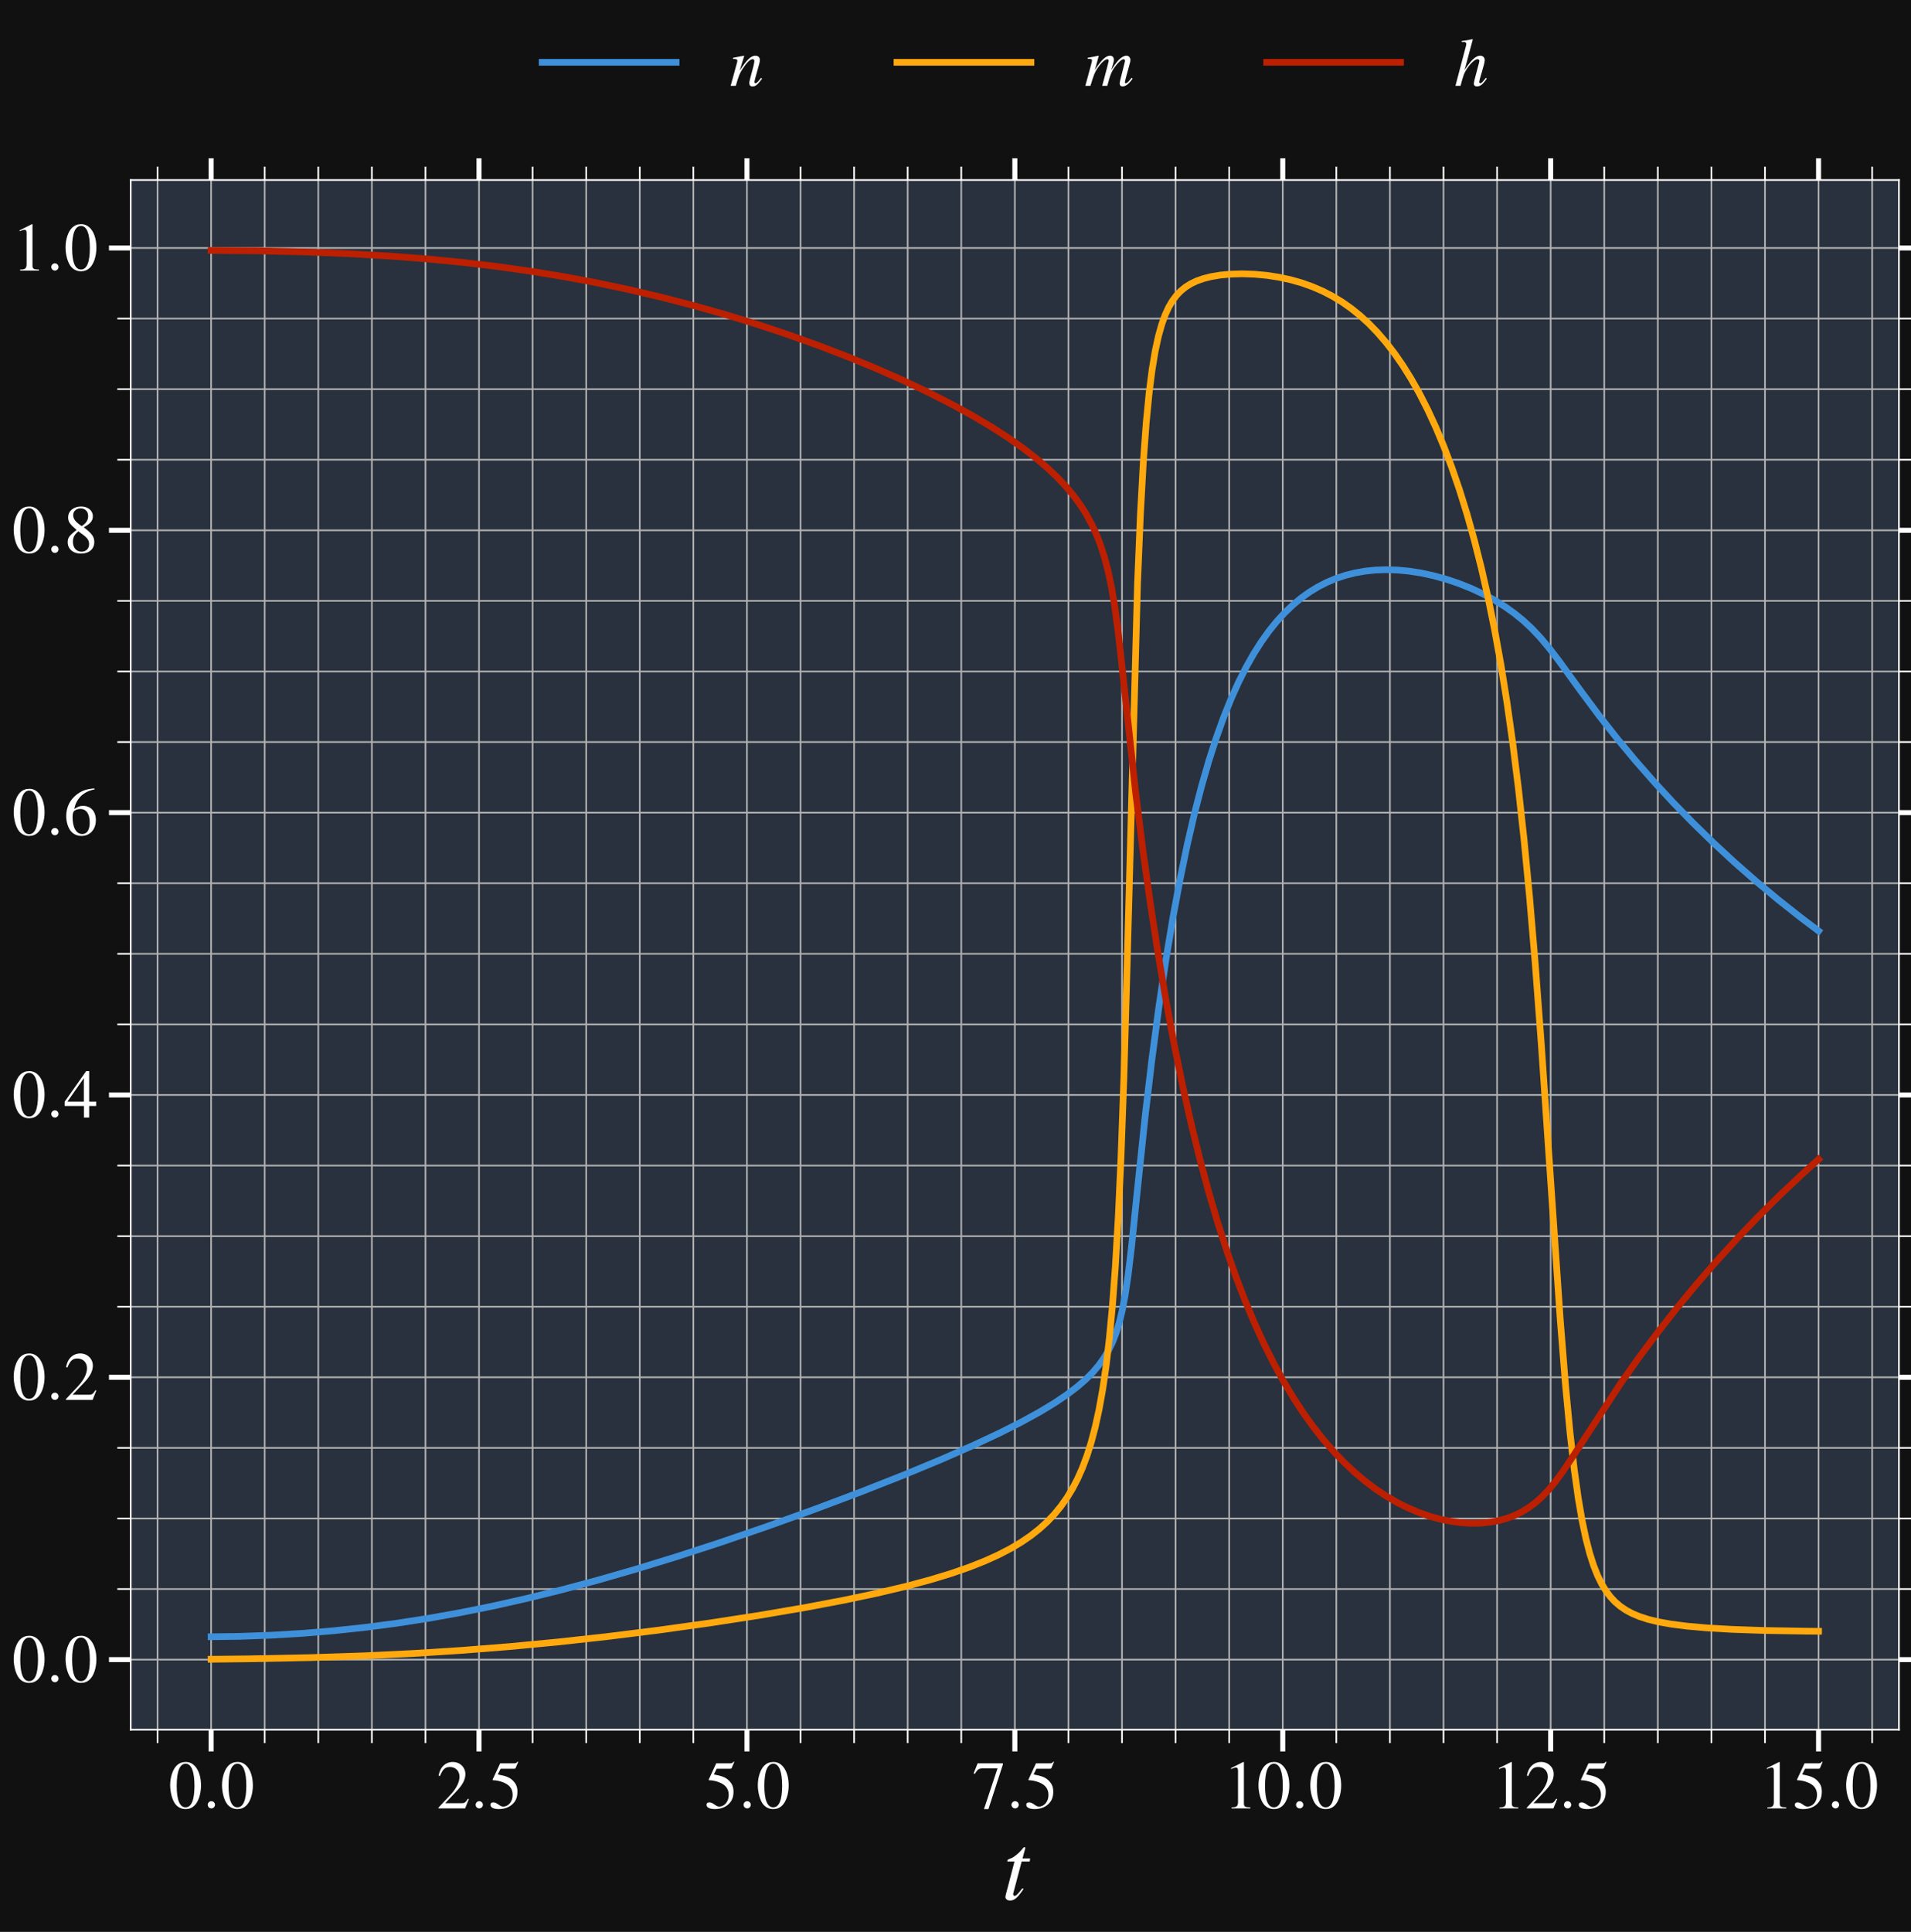 <?xml version="1.0" encoding="utf-8" standalone="no"?>
<!DOCTYPE svg PUBLIC "-//W3C//DTD SVG 1.1//EN"
  "http://www.w3.org/Graphics/SVG/1.1/DTD/svg11.dtd">
<svg xmlns:xlink="http://www.w3.org/1999/xlink" width="570.7pt" height="576.827pt" viewBox="0 0 570.7 576.827" xmlns="http://www.w3.org/2000/svg" version="1.1">
 <defs>
  <style type="text/css">*{stroke-linejoin: round; stroke-linecap: butt}</style>
 </defs>
 <g id="figure_1">
  <g id="patch_1">
   <path d="M 0 576.827 
L 570.7 576.827 
L 570.7 0 
L 0 0 
z
" style="fill: #111111"/>
  </g>
  <g id="axes_1">
   <g id="patch_2">
    <path d="M 39.044 516.452 
L 567.1 516.452 
L 567.1 53.751 
L 39.044 53.751 
z
" style="fill: #28313d"/>
   </g>
   <g id="matplotlib.axis_1">
    <g id="xtick_1">
     <g id="line2d_1">
      <path d="M 63.047 516.452 
L 63.047 53.751 
" clip-path="url(#p6eaced0a65)" style="fill: none; stroke: #b0b0b0; stroke-width: 0.5; stroke-linecap: square"/>
     </g>
     <g id="line2d_2">
      <defs>
       <path id="m87aa43290e" d="M 0 0 
L 0 6.5 
" style="stroke: #ffffff; stroke-width: 1.5"/>
      </defs>
      <g>
       <use xlink:href="#m87aa43290e" x="63.047" y="516.452" style="fill: #ffffff; stroke: #ffffff; stroke-width: 1.5"/>
      </g>
     </g>
     <g id="line2d_3">
      <defs>
       <path id="ma605fbda2a" d="M 0 0 
L 0 -6.5 
" style="stroke: #ffffff; stroke-width: 1.5"/>
      </defs>
      <g>
       <use xlink:href="#ma605fbda2a" x="63.047" y="53.751" style="fill: #ffffff; stroke: #ffffff; stroke-width: 1.5"/>
      </g>
     </g>
     <g id="text_1">
      <!-- $\mathdefault{0.0}$ -->
      <g style="fill: #ffffff" transform="translate(50.325 539.961) scale(0.2 -0.2)">
       <defs>
        <path id="NimbusRomNo9L-Regu-30" d="M 1626 4352 
C 1274 4352 1005 4243 768 4019 
C 397 3661 154 2924 154 2176 
C 154 1478 365 729 666 371 
C 902 89 1229 -64 1600 -64 
C 1926 -64 2202 44 2432 268 
C 2803 620 3046 1363 3046 2137 
C 3046 3449 2464 4352 1626 4352 
z
M 1606 4185 
C 2144 4185 2432 3462 2432 2124 
C 2432 787 2150 102 1600 102 
C 1050 102 768 787 768 2118 
C 768 3475 1056 4185 1606 4185 
z
" transform="scale(0.016)"/>
        <path id="CMMI10-3a" d="M 1229 339 
C 1229 524 1075 678 890 678 
C 704 678 550 524 550 339 
C 550 153 704 0 890 0 
C 1075 0 1229 153 1229 339 
z
" transform="scale(0.016)"/>
       </defs>
       <use xlink:href="#NimbusRomNo9L-Regu-30" transform="scale(0.996)"/>
       <use xlink:href="#CMMI10-3a" transform="translate(49.813 0) scale(0.996)"/>
       <use xlink:href="#NimbusRomNo9L-Regu-30" transform="translate(77.409 0) scale(0.996)"/>
      </g>
     </g>
    </g>
    <g id="xtick_2">
     <g id="line2d_4">
      <path d="M 143.055 516.452 
L 143.055 53.751 
" clip-path="url(#p6eaced0a65)" style="fill: none; stroke: #b0b0b0; stroke-width: 0.5; stroke-linecap: square"/>
     </g>
     <g id="line2d_5">
      <g>
       <use xlink:href="#m87aa43290e" x="143.055" y="516.452" style="fill: #ffffff; stroke: #ffffff; stroke-width: 1.5"/>
      </g>
     </g>
     <g id="line2d_6">
      <g>
       <use xlink:href="#ma605fbda2a" x="143.055" y="53.751" style="fill: #ffffff; stroke: #ffffff; stroke-width: 1.5"/>
      </g>
     </g>
     <g id="text_2">
      <!-- $\mathdefault{2.5}$ -->
      <g style="fill: #ffffff" transform="translate(130.333 539.961) scale(0.2 -0.2)">
       <defs>
        <path id="NimbusRomNo9L-Regu-32" d="M 3040 879 
L 2957 912 
C 2720 544 2637 486 2349 486 
L 819 486 
L 1894 1621 
C 2464 2221 2714 2711 2714 3214 
C 2714 3858 2195 4352 1530 4352 
C 1178 4352 845 4211 608 3955 
C 403 3736 307 3530 198 3072 
L 333 3039 
C 589 3671 819 3878 1261 3878 
C 1798 3878 2163 3510 2163 2969 
C 2163 2466 1869 1866 1331 1292 
L 192 76 
L 192 0 
L 2688 0 
L 3040 879 
z
" transform="scale(0.016)"/>
        <path id="NimbusRomNo9L-Regu-35" d="M 1158 3718 
L 2413 3718 
C 2515 3718 2541 3731 2560 3775 
L 2803 4345 
L 2746 4390 
C 2650 4256 2586 4224 2451 4224 
L 1114 4224 
L 416 2717 
C 410 2705 410 2698 410 2686 
C 410 2654 435 2635 486 2635 
C 691 2635 947 2591 1210 2508 
C 1946 2274 2285 1882 2285 1255 
C 2285 647 1894 172 1395 172 
C 1267 172 1158 217 966 356 
C 762 502 614 565 480 565 
C 294 565 205 489 205 331 
C 205 89 506 -64 986 -64 
C 1523 -64 1984 108 2304 432 
C 2598 717 2733 1078 2733 1559 
C 2733 2015 2611 2306 2291 2622 
C 2010 2901 1645 3047 890 3180 
L 1158 3718 
z
" transform="scale(0.016)"/>
       </defs>
       <use xlink:href="#NimbusRomNo9L-Regu-32" transform="scale(0.996)"/>
       <use xlink:href="#CMMI10-3a" transform="translate(49.813 0) scale(0.996)"/>
       <use xlink:href="#NimbusRomNo9L-Regu-35" transform="translate(77.409 0) scale(0.996)"/>
      </g>
     </g>
    </g>
    <g id="xtick_3">
     <g id="line2d_7">
      <path d="M 223.064 516.452 
L 223.064 53.751 
" clip-path="url(#p6eaced0a65)" style="fill: none; stroke: #b0b0b0; stroke-width: 0.5; stroke-linecap: square"/>
     </g>
     <g id="line2d_8">
      <g>
       <use xlink:href="#m87aa43290e" x="223.064" y="516.452" style="fill: #ffffff; stroke: #ffffff; stroke-width: 1.5"/>
      </g>
     </g>
     <g id="line2d_9">
      <g>
       <use xlink:href="#ma605fbda2a" x="223.064" y="53.751" style="fill: #ffffff; stroke: #ffffff; stroke-width: 1.5"/>
      </g>
     </g>
     <g id="text_3">
      <!-- $\mathdefault{5.0}$ -->
      <g style="fill: #ffffff" transform="translate(210.341 539.961) scale(0.2 -0.2)">
       <use xlink:href="#NimbusRomNo9L-Regu-35" transform="scale(0.996)"/>
       <use xlink:href="#CMMI10-3a" transform="translate(49.813 0) scale(0.996)"/>
       <use xlink:href="#NimbusRomNo9L-Regu-30" transform="translate(77.409 0) scale(0.996)"/>
      </g>
     </g>
    </g>
    <g id="xtick_4">
     <g id="line2d_10">
      <path d="M 303.072 516.452 
L 303.072 53.751 
" clip-path="url(#p6eaced0a65)" style="fill: none; stroke: #b0b0b0; stroke-width: 0.5; stroke-linecap: square"/>
     </g>
     <g id="line2d_11">
      <g>
       <use xlink:href="#m87aa43290e" x="303.072" y="516.452" style="fill: #ffffff; stroke: #ffffff; stroke-width: 1.5"/>
      </g>
     </g>
     <g id="line2d_12">
      <g>
       <use xlink:href="#ma605fbda2a" x="303.072" y="53.751" style="fill: #ffffff; stroke: #ffffff; stroke-width: 1.5"/>
      </g>
     </g>
     <g id="text_4">
      <!-- $\mathdefault{7.5}$ -->
      <g style="fill: #ffffff" transform="translate(290.35 539.961) scale(0.2 -0.2)">
       <defs>
        <path id="NimbusRomNo9L-Regu-37" d="M 2874 4224 
L 506 4224 
L 128 3283 
L 237 3232 
C 512 3667 627 3750 979 3750 
L 2368 3750 
L 1101 -64 
L 1517 -64 
L 2874 4121 
L 2874 4224 
z
" transform="scale(0.016)"/>
       </defs>
       <use xlink:href="#NimbusRomNo9L-Regu-37" transform="scale(0.996)"/>
       <use xlink:href="#CMMI10-3a" transform="translate(49.813 0) scale(0.996)"/>
       <use xlink:href="#NimbusRomNo9L-Regu-35" transform="translate(77.409 0) scale(0.996)"/>
      </g>
     </g>
    </g>
    <g id="xtick_5">
     <g id="line2d_13">
      <path d="M 383.08 516.452 
L 383.08 53.751 
" clip-path="url(#p6eaced0a65)" style="fill: none; stroke: #b0b0b0; stroke-width: 0.5; stroke-linecap: square"/>
     </g>
     <g id="line2d_14">
      <g>
       <use xlink:href="#m87aa43290e" x="383.08" y="516.452" style="fill: #ffffff; stroke: #ffffff; stroke-width: 1.5"/>
      </g>
     </g>
     <g id="line2d_15">
      <g>
       <use xlink:href="#ma605fbda2a" x="383.08" y="53.751" style="fill: #ffffff; stroke: #ffffff; stroke-width: 1.5"/>
      </g>
     </g>
     <g id="text_5">
      <!-- $\mathdefault{10.0}$ -->
      <g style="fill: #ffffff" transform="translate(365.377 539.961) scale(0.2 -0.2)">
       <defs>
        <path id="NimbusRomNo9L-Regu-31" d="M 1862 4352 
L 710 3776 
L 710 3686 
C 787 3718 858 3743 883 3756 
C 998 3801 1107 3826 1171 3826 
C 1306 3826 1363 3731 1363 3525 
L 1363 599 
C 1363 386 1312 238 1210 179 
C 1114 121 1024 102 755 96 
L 755 0 
L 2522 0 
L 2522 96 
C 2016 102 1914 167 1914 477 
L 1914 4339 
L 1862 4352 
z
" transform="scale(0.016)"/>
       </defs>
       <use xlink:href="#NimbusRomNo9L-Regu-31" transform="scale(0.996)"/>
       <use xlink:href="#NimbusRomNo9L-Regu-30" transform="translate(49.813 0) scale(0.996)"/>
       <use xlink:href="#CMMI10-3a" transform="translate(99.626 0) scale(0.996)"/>
       <use xlink:href="#NimbusRomNo9L-Regu-30" transform="translate(127.222 0) scale(0.996)"/>
      </g>
     </g>
    </g>
    <g id="xtick_6">
     <g id="line2d_16">
      <path d="M 463.089 516.452 
L 463.089 53.751 
" clip-path="url(#p6eaced0a65)" style="fill: none; stroke: #b0b0b0; stroke-width: 0.5; stroke-linecap: square"/>
     </g>
     <g id="line2d_17">
      <g>
       <use xlink:href="#m87aa43290e" x="463.089" y="516.452" style="fill: #ffffff; stroke: #ffffff; stroke-width: 1.5"/>
      </g>
     </g>
     <g id="line2d_18">
      <g>
       <use xlink:href="#ma605fbda2a" x="463.089" y="53.751" style="fill: #ffffff; stroke: #ffffff; stroke-width: 1.5"/>
      </g>
     </g>
     <g id="text_6">
      <!-- $\mathdefault{12.5}$ -->
      <g style="fill: #ffffff" transform="translate(445.385 539.961) scale(0.2 -0.2)">
       <use xlink:href="#NimbusRomNo9L-Regu-31" transform="scale(0.996)"/>
       <use xlink:href="#NimbusRomNo9L-Regu-32" transform="translate(49.813 0) scale(0.996)"/>
       <use xlink:href="#CMMI10-3a" transform="translate(99.626 0) scale(0.996)"/>
       <use xlink:href="#NimbusRomNo9L-Regu-35" transform="translate(127.222 0) scale(0.996)"/>
      </g>
     </g>
    </g>
    <g id="xtick_7">
     <g id="line2d_19">
      <path d="M 543.097 516.452 
L 543.097 53.751 
" clip-path="url(#p6eaced0a65)" style="fill: none; stroke: #b0b0b0; stroke-width: 0.5; stroke-linecap: square"/>
     </g>
     <g id="line2d_20">
      <g>
       <use xlink:href="#m87aa43290e" x="543.097" y="516.452" style="fill: #ffffff; stroke: #ffffff; stroke-width: 1.5"/>
      </g>
     </g>
     <g id="line2d_21">
      <g>
       <use xlink:href="#ma605fbda2a" x="543.097" y="53.751" style="fill: #ffffff; stroke: #ffffff; stroke-width: 1.5"/>
      </g>
     </g>
     <g id="text_7">
      <!-- $\mathdefault{15.0}$ -->
      <g style="fill: #ffffff" transform="translate(525.394 539.961) scale(0.2 -0.2)">
       <use xlink:href="#NimbusRomNo9L-Regu-31" transform="scale(0.996)"/>
       <use xlink:href="#NimbusRomNo9L-Regu-35" transform="translate(49.813 0) scale(0.996)"/>
       <use xlink:href="#CMMI10-3a" transform="translate(99.626 0) scale(0.996)"/>
       <use xlink:href="#NimbusRomNo9L-Regu-30" transform="translate(127.222 0) scale(0.996)"/>
      </g>
     </g>
    </g>
    <g id="xtick_8">
     <g id="line2d_22">
      <path d="M 47.045 516.452 
L 47.045 53.751 
" clip-path="url(#p6eaced0a65)" style="fill: none; stroke: #b0b0b0; stroke-width: 0.5; stroke-linecap: square"/>
     </g>
     <g id="line2d_23">
      <defs>
       <path id="m4dabb6acfa" d="M 0 0 
L 0 4 
" style="stroke: #ffffff; stroke-width: 0.5"/>
      </defs>
      <g>
       <use xlink:href="#m4dabb6acfa" x="47.045" y="516.452" style="fill: #ffffff; stroke: #ffffff; stroke-width: 0.5"/>
      </g>
     </g>
     <g id="line2d_24">
      <defs>
       <path id="mcb578aeff7" d="M 0 0 
L 0 -4 
" style="stroke: #ffffff; stroke-width: 0.5"/>
      </defs>
      <g>
       <use xlink:href="#mcb578aeff7" x="47.045" y="53.751" style="fill: #ffffff; stroke: #ffffff; stroke-width: 0.5"/>
      </g>
     </g>
    </g>
    <g id="xtick_9">
     <g id="line2d_25">
      <path d="M 79.049 516.452 
L 79.049 53.751 
" clip-path="url(#p6eaced0a65)" style="fill: none; stroke: #b0b0b0; stroke-width: 0.5; stroke-linecap: square"/>
     </g>
     <g id="line2d_26">
      <g>
       <use xlink:href="#m4dabb6acfa" x="79.049" y="516.452" style="fill: #ffffff; stroke: #ffffff; stroke-width: 0.5"/>
      </g>
     </g>
     <g id="line2d_27">
      <g>
       <use xlink:href="#mcb578aeff7" x="79.049" y="53.751" style="fill: #ffffff; stroke: #ffffff; stroke-width: 0.5"/>
      </g>
     </g>
    </g>
    <g id="xtick_10">
     <g id="line2d_28">
      <path d="M 95.05 516.452 
L 95.05 53.751 
" clip-path="url(#p6eaced0a65)" style="fill: none; stroke: #b0b0b0; stroke-width: 0.5; stroke-linecap: square"/>
     </g>
     <g id="line2d_29">
      <g>
       <use xlink:href="#m4dabb6acfa" x="95.05" y="516.452" style="fill: #ffffff; stroke: #ffffff; stroke-width: 0.5"/>
      </g>
     </g>
     <g id="line2d_30">
      <g>
       <use xlink:href="#mcb578aeff7" x="95.05" y="53.751" style="fill: #ffffff; stroke: #ffffff; stroke-width: 0.5"/>
      </g>
     </g>
    </g>
    <g id="xtick_11">
     <g id="line2d_31">
      <path d="M 111.052 516.452 
L 111.052 53.751 
" clip-path="url(#p6eaced0a65)" style="fill: none; stroke: #b0b0b0; stroke-width: 0.5; stroke-linecap: square"/>
     </g>
     <g id="line2d_32">
      <g>
       <use xlink:href="#m4dabb6acfa" x="111.052" y="516.452" style="fill: #ffffff; stroke: #ffffff; stroke-width: 0.5"/>
      </g>
     </g>
     <g id="line2d_33">
      <g>
       <use xlink:href="#mcb578aeff7" x="111.052" y="53.751" style="fill: #ffffff; stroke: #ffffff; stroke-width: 0.5"/>
      </g>
     </g>
    </g>
    <g id="xtick_12">
     <g id="line2d_34">
      <path d="M 127.054 516.452 
L 127.054 53.751 
" clip-path="url(#p6eaced0a65)" style="fill: none; stroke: #b0b0b0; stroke-width: 0.5; stroke-linecap: square"/>
     </g>
     <g id="line2d_35">
      <g>
       <use xlink:href="#m4dabb6acfa" x="127.054" y="516.452" style="fill: #ffffff; stroke: #ffffff; stroke-width: 0.5"/>
      </g>
     </g>
     <g id="line2d_36">
      <g>
       <use xlink:href="#mcb578aeff7" x="127.054" y="53.751" style="fill: #ffffff; stroke: #ffffff; stroke-width: 0.5"/>
      </g>
     </g>
    </g>
    <g id="xtick_13">
     <g id="line2d_37">
      <path d="M 159.057 516.452 
L 159.057 53.751 
" clip-path="url(#p6eaced0a65)" style="fill: none; stroke: #b0b0b0; stroke-width: 0.5; stroke-linecap: square"/>
     </g>
     <g id="line2d_38">
      <g>
       <use xlink:href="#m4dabb6acfa" x="159.057" y="516.452" style="fill: #ffffff; stroke: #ffffff; stroke-width: 0.5"/>
      </g>
     </g>
     <g id="line2d_39">
      <g>
       <use xlink:href="#mcb578aeff7" x="159.057" y="53.751" style="fill: #ffffff; stroke: #ffffff; stroke-width: 0.5"/>
      </g>
     </g>
    </g>
    <g id="xtick_14">
     <g id="line2d_40">
      <path d="M 175.059 516.452 
L 175.059 53.751 
" clip-path="url(#p6eaced0a65)" style="fill: none; stroke: #b0b0b0; stroke-width: 0.5; stroke-linecap: square"/>
     </g>
     <g id="line2d_41">
      <g>
       <use xlink:href="#m4dabb6acfa" x="175.059" y="516.452" style="fill: #ffffff; stroke: #ffffff; stroke-width: 0.5"/>
      </g>
     </g>
     <g id="line2d_42">
      <g>
       <use xlink:href="#mcb578aeff7" x="175.059" y="53.751" style="fill: #ffffff; stroke: #ffffff; stroke-width: 0.5"/>
      </g>
     </g>
    </g>
    <g id="xtick_15">
     <g id="line2d_43">
      <path d="M 191.06 516.452 
L 191.06 53.751 
" clip-path="url(#p6eaced0a65)" style="fill: none; stroke: #b0b0b0; stroke-width: 0.5; stroke-linecap: square"/>
     </g>
     <g id="line2d_44">
      <g>
       <use xlink:href="#m4dabb6acfa" x="191.06" y="516.452" style="fill: #ffffff; stroke: #ffffff; stroke-width: 0.5"/>
      </g>
     </g>
     <g id="line2d_45">
      <g>
       <use xlink:href="#mcb578aeff7" x="191.06" y="53.751" style="fill: #ffffff; stroke: #ffffff; stroke-width: 0.5"/>
      </g>
     </g>
    </g>
    <g id="xtick_16">
     <g id="line2d_46">
      <path d="M 207.062 516.452 
L 207.062 53.751 
" clip-path="url(#p6eaced0a65)" style="fill: none; stroke: #b0b0b0; stroke-width: 0.5; stroke-linecap: square"/>
     </g>
     <g id="line2d_47">
      <g>
       <use xlink:href="#m4dabb6acfa" x="207.062" y="516.452" style="fill: #ffffff; stroke: #ffffff; stroke-width: 0.5"/>
      </g>
     </g>
     <g id="line2d_48">
      <g>
       <use xlink:href="#mcb578aeff7" x="207.062" y="53.751" style="fill: #ffffff; stroke: #ffffff; stroke-width: 0.5"/>
      </g>
     </g>
    </g>
    <g id="xtick_17">
     <g id="line2d_49">
      <path d="M 239.065 516.452 
L 239.065 53.751 
" clip-path="url(#p6eaced0a65)" style="fill: none; stroke: #b0b0b0; stroke-width: 0.5; stroke-linecap: square"/>
     </g>
     <g id="line2d_50">
      <g>
       <use xlink:href="#m4dabb6acfa" x="239.065" y="516.452" style="fill: #ffffff; stroke: #ffffff; stroke-width: 0.5"/>
      </g>
     </g>
     <g id="line2d_51">
      <g>
       <use xlink:href="#mcb578aeff7" x="239.065" y="53.751" style="fill: #ffffff; stroke: #ffffff; stroke-width: 0.5"/>
      </g>
     </g>
    </g>
    <g id="xtick_18">
     <g id="line2d_52">
      <path d="M 255.067 516.452 
L 255.067 53.751 
" clip-path="url(#p6eaced0a65)" style="fill: none; stroke: #b0b0b0; stroke-width: 0.5; stroke-linecap: square"/>
     </g>
     <g id="line2d_53">
      <g>
       <use xlink:href="#m4dabb6acfa" x="255.067" y="516.452" style="fill: #ffffff; stroke: #ffffff; stroke-width: 0.5"/>
      </g>
     </g>
     <g id="line2d_54">
      <g>
       <use xlink:href="#mcb578aeff7" x="255.067" y="53.751" style="fill: #ffffff; stroke: #ffffff; stroke-width: 0.5"/>
      </g>
     </g>
    </g>
    <g id="xtick_19">
     <g id="line2d_55">
      <path d="M 271.069 516.452 
L 271.069 53.751 
" clip-path="url(#p6eaced0a65)" style="fill: none; stroke: #b0b0b0; stroke-width: 0.5; stroke-linecap: square"/>
     </g>
     <g id="line2d_56">
      <g>
       <use xlink:href="#m4dabb6acfa" x="271.069" y="516.452" style="fill: #ffffff; stroke: #ffffff; stroke-width: 0.5"/>
      </g>
     </g>
     <g id="line2d_57">
      <g>
       <use xlink:href="#mcb578aeff7" x="271.069" y="53.751" style="fill: #ffffff; stroke: #ffffff; stroke-width: 0.5"/>
      </g>
     </g>
    </g>
    <g id="xtick_20">
     <g id="line2d_58">
      <path d="M 287.07 516.452 
L 287.07 53.751 
" clip-path="url(#p6eaced0a65)" style="fill: none; stroke: #b0b0b0; stroke-width: 0.5; stroke-linecap: square"/>
     </g>
     <g id="line2d_59">
      <g>
       <use xlink:href="#m4dabb6acfa" x="287.07" y="516.452" style="fill: #ffffff; stroke: #ffffff; stroke-width: 0.5"/>
      </g>
     </g>
     <g id="line2d_60">
      <g>
       <use xlink:href="#mcb578aeff7" x="287.07" y="53.751" style="fill: #ffffff; stroke: #ffffff; stroke-width: 0.5"/>
      </g>
     </g>
    </g>
    <g id="xtick_21">
     <g id="line2d_61">
      <path d="M 319.074 516.452 
L 319.074 53.751 
" clip-path="url(#p6eaced0a65)" style="fill: none; stroke: #b0b0b0; stroke-width: 0.5; stroke-linecap: square"/>
     </g>
     <g id="line2d_62">
      <g>
       <use xlink:href="#m4dabb6acfa" x="319.074" y="516.452" style="fill: #ffffff; stroke: #ffffff; stroke-width: 0.5"/>
      </g>
     </g>
     <g id="line2d_63">
      <g>
       <use xlink:href="#mcb578aeff7" x="319.074" y="53.751" style="fill: #ffffff; stroke: #ffffff; stroke-width: 0.5"/>
      </g>
     </g>
    </g>
    <g id="xtick_22">
     <g id="line2d_64">
      <path d="M 335.075 516.452 
L 335.075 53.751 
" clip-path="url(#p6eaced0a65)" style="fill: none; stroke: #b0b0b0; stroke-width: 0.5; stroke-linecap: square"/>
     </g>
     <g id="line2d_65">
      <g>
       <use xlink:href="#m4dabb6acfa" x="335.075" y="516.452" style="fill: #ffffff; stroke: #ffffff; stroke-width: 0.5"/>
      </g>
     </g>
     <g id="line2d_66">
      <g>
       <use xlink:href="#mcb578aeff7" x="335.075" y="53.751" style="fill: #ffffff; stroke: #ffffff; stroke-width: 0.5"/>
      </g>
     </g>
    </g>
    <g id="xtick_23">
     <g id="line2d_67">
      <path d="M 351.077 516.452 
L 351.077 53.751 
" clip-path="url(#p6eaced0a65)" style="fill: none; stroke: #b0b0b0; stroke-width: 0.5; stroke-linecap: square"/>
     </g>
     <g id="line2d_68">
      <g>
       <use xlink:href="#m4dabb6acfa" x="351.077" y="516.452" style="fill: #ffffff; stroke: #ffffff; stroke-width: 0.5"/>
      </g>
     </g>
     <g id="line2d_69">
      <g>
       <use xlink:href="#mcb578aeff7" x="351.077" y="53.751" style="fill: #ffffff; stroke: #ffffff; stroke-width: 0.5"/>
      </g>
     </g>
    </g>
    <g id="xtick_24">
     <g id="line2d_70">
      <path d="M 367.079 516.452 
L 367.079 53.751 
" clip-path="url(#p6eaced0a65)" style="fill: none; stroke: #b0b0b0; stroke-width: 0.5; stroke-linecap: square"/>
     </g>
     <g id="line2d_71">
      <g>
       <use xlink:href="#m4dabb6acfa" x="367.079" y="516.452" style="fill: #ffffff; stroke: #ffffff; stroke-width: 0.5"/>
      </g>
     </g>
     <g id="line2d_72">
      <g>
       <use xlink:href="#mcb578aeff7" x="367.079" y="53.751" style="fill: #ffffff; stroke: #ffffff; stroke-width: 0.5"/>
      </g>
     </g>
    </g>
    <g id="xtick_25">
     <g id="line2d_73">
      <path d="M 399.082 516.452 
L 399.082 53.751 
" clip-path="url(#p6eaced0a65)" style="fill: none; stroke: #b0b0b0; stroke-width: 0.5; stroke-linecap: square"/>
     </g>
     <g id="line2d_74">
      <g>
       <use xlink:href="#m4dabb6acfa" x="399.082" y="516.452" style="fill: #ffffff; stroke: #ffffff; stroke-width: 0.5"/>
      </g>
     </g>
     <g id="line2d_75">
      <g>
       <use xlink:href="#mcb578aeff7" x="399.082" y="53.751" style="fill: #ffffff; stroke: #ffffff; stroke-width: 0.5"/>
      </g>
     </g>
    </g>
    <g id="xtick_26">
     <g id="line2d_76">
      <path d="M 415.084 516.452 
L 415.084 53.751 
" clip-path="url(#p6eaced0a65)" style="fill: none; stroke: #b0b0b0; stroke-width: 0.5; stroke-linecap: square"/>
     </g>
     <g id="line2d_77">
      <g>
       <use xlink:href="#m4dabb6acfa" x="415.084" y="516.452" style="fill: #ffffff; stroke: #ffffff; stroke-width: 0.5"/>
      </g>
     </g>
     <g id="line2d_78">
      <g>
       <use xlink:href="#mcb578aeff7" x="415.084" y="53.751" style="fill: #ffffff; stroke: #ffffff; stroke-width: 0.5"/>
      </g>
     </g>
    </g>
    <g id="xtick_27">
     <g id="line2d_79">
      <path d="M 431.085 516.452 
L 431.085 53.751 
" clip-path="url(#p6eaced0a65)" style="fill: none; stroke: #b0b0b0; stroke-width: 0.5; stroke-linecap: square"/>
     </g>
     <g id="line2d_80">
      <g>
       <use xlink:href="#m4dabb6acfa" x="431.085" y="516.452" style="fill: #ffffff; stroke: #ffffff; stroke-width: 0.5"/>
      </g>
     </g>
     <g id="line2d_81">
      <g>
       <use xlink:href="#mcb578aeff7" x="431.085" y="53.751" style="fill: #ffffff; stroke: #ffffff; stroke-width: 0.5"/>
      </g>
     </g>
    </g>
    <g id="xtick_28">
     <g id="line2d_82">
      <path d="M 447.087 516.452 
L 447.087 53.751 
" clip-path="url(#p6eaced0a65)" style="fill: none; stroke: #b0b0b0; stroke-width: 0.5; stroke-linecap: square"/>
     </g>
     <g id="line2d_83">
      <g>
       <use xlink:href="#m4dabb6acfa" x="447.087" y="516.452" style="fill: #ffffff; stroke: #ffffff; stroke-width: 0.5"/>
      </g>
     </g>
     <g id="line2d_84">
      <g>
       <use xlink:href="#mcb578aeff7" x="447.087" y="53.751" style="fill: #ffffff; stroke: #ffffff; stroke-width: 0.5"/>
      </g>
     </g>
    </g>
    <g id="xtick_29">
     <g id="line2d_85">
      <path d="M 479.09 516.452 
L 479.09 53.751 
" clip-path="url(#p6eaced0a65)" style="fill: none; stroke: #b0b0b0; stroke-width: 0.5; stroke-linecap: square"/>
     </g>
     <g id="line2d_86">
      <g>
       <use xlink:href="#m4dabb6acfa" x="479.09" y="516.452" style="fill: #ffffff; stroke: #ffffff; stroke-width: 0.5"/>
      </g>
     </g>
     <g id="line2d_87">
      <g>
       <use xlink:href="#mcb578aeff7" x="479.09" y="53.751" style="fill: #ffffff; stroke: #ffffff; stroke-width: 0.5"/>
      </g>
     </g>
    </g>
    <g id="xtick_30">
     <g id="line2d_88">
      <path d="M 495.092 516.452 
L 495.092 53.751 
" clip-path="url(#p6eaced0a65)" style="fill: none; stroke: #b0b0b0; stroke-width: 0.5; stroke-linecap: square"/>
     </g>
     <g id="line2d_89">
      <g>
       <use xlink:href="#m4dabb6acfa" x="495.092" y="516.452" style="fill: #ffffff; stroke: #ffffff; stroke-width: 0.5"/>
      </g>
     </g>
     <g id="line2d_90">
      <g>
       <use xlink:href="#mcb578aeff7" x="495.092" y="53.751" style="fill: #ffffff; stroke: #ffffff; stroke-width: 0.5"/>
      </g>
     </g>
    </g>
    <g id="xtick_31">
     <g id="line2d_91">
      <path d="M 511.094 516.452 
L 511.094 53.751 
" clip-path="url(#p6eaced0a65)" style="fill: none; stroke: #b0b0b0; stroke-width: 0.5; stroke-linecap: square"/>
     </g>
     <g id="line2d_92">
      <g>
       <use xlink:href="#m4dabb6acfa" x="511.094" y="516.452" style="fill: #ffffff; stroke: #ffffff; stroke-width: 0.5"/>
      </g>
     </g>
     <g id="line2d_93">
      <g>
       <use xlink:href="#mcb578aeff7" x="511.094" y="53.751" style="fill: #ffffff; stroke: #ffffff; stroke-width: 0.5"/>
      </g>
     </g>
    </g>
    <g id="xtick_32">
     <g id="line2d_94">
      <path d="M 527.095 516.452 
L 527.095 53.751 
" clip-path="url(#p6eaced0a65)" style="fill: none; stroke: #b0b0b0; stroke-width: 0.5; stroke-linecap: square"/>
     </g>
     <g id="line2d_95">
      <g>
       <use xlink:href="#m4dabb6acfa" x="527.095" y="516.452" style="fill: #ffffff; stroke: #ffffff; stroke-width: 0.5"/>
      </g>
     </g>
     <g id="line2d_96">
      <g>
       <use xlink:href="#mcb578aeff7" x="527.095" y="53.751" style="fill: #ffffff; stroke: #ffffff; stroke-width: 0.5"/>
      </g>
     </g>
    </g>
    <g id="xtick_33">
     <g id="line2d_97">
      <path d="M 559.099 516.452 
L 559.099 53.751 
" clip-path="url(#p6eaced0a65)" style="fill: none; stroke: #b0b0b0; stroke-width: 0.5; stroke-linecap: square"/>
     </g>
     <g id="line2d_98">
      <g>
       <use xlink:href="#m4dabb6acfa" x="559.099" y="516.452" style="fill: #ffffff; stroke: #ffffff; stroke-width: 0.5"/>
      </g>
     </g>
     <g id="line2d_99">
      <g>
       <use xlink:href="#mcb578aeff7" x="559.099" y="53.751" style="fill: #ffffff; stroke: #ffffff; stroke-width: 0.5"/>
      </g>
     </g>
    </g>
    <g id="text_8">
     <!-- $t$ -->
     <g style="fill: #ffffff" transform="translate(299.195 567.188) scale(0.28 -0.28)">
      <defs>
       <path id="NimbusRomNo9L-ReguItal-74" d="M 1894 2752 
L 1382 2752 
L 1562 3411 
C 1568 3424 1568 3436 1568 3443 
C 1568 3488 1549 3507 1517 3507 
C 1478 3507 1459 3500 1421 3449 
C 1171 3123 774 2803 570 2745 
C 410 2694 365 2655 365 2585 
C 365 2579 365 2566 371 2547 
L 845 2547 
L 384 782 
C 371 724 365 705 346 647 
C 288 454 237 230 237 179 
C 237 38 371 -64 544 -64 
C 838 -64 1050 115 1453 711 
L 1370 756 
C 1056 352 954 249 851 249 
C 794 249 755 300 755 377 
C 755 384 755 390 762 410 
L 1325 2547 
L 1862 2547 
L 1894 2752 
z
" transform="scale(0.016)"/>
      </defs>
      <use xlink:href="#NimbusRomNo9L-ReguItal-74" transform="scale(0.996)"/>
     </g>
    </g>
   </g>
   <g id="matplotlib.axis_2">
    <g id="ytick_1">
     <g id="line2d_100">
      <path d="M 39.044 495.532 
L 567.1 495.532 
" clip-path="url(#p6eaced0a65)" style="fill: none; stroke: #b0b0b0; stroke-width: 0.5; stroke-linecap: square"/>
     </g>
     <g id="line2d_101">
      <defs>
       <path id="m20904e3523" d="M 0 0 
L -6.5 0 
" style="stroke: #ffffff; stroke-width: 1.5"/>
      </defs>
      <g>
       <use xlink:href="#m20904e3523" x="39.044" y="495.532" style="fill: #ffffff; stroke: #ffffff; stroke-width: 1.5"/>
      </g>
     </g>
     <g id="line2d_102">
      <defs>
       <path id="mf89b792fbd" d="M 0 0 
L 6.5 0 
" style="stroke: #ffffff; stroke-width: 1.5"/>
      </defs>
      <g>
       <use xlink:href="#mf89b792fbd" x="567.1" y="495.532" style="fill: #ffffff; stroke: #ffffff; stroke-width: 1.5"/>
      </g>
     </g>
     <g id="text_9">
      <!-- $\mathdefault{0.0}$ -->
      <g style="fill: #ffffff" transform="translate(3.6 502.287) scale(0.2 -0.2)">
       <use xlink:href="#NimbusRomNo9L-Regu-30" transform="scale(0.996)"/>
       <use xlink:href="#CMMI10-3a" transform="translate(49.813 0) scale(0.996)"/>
       <use xlink:href="#NimbusRomNo9L-Regu-30" transform="translate(77.409 0) scale(0.996)"/>
      </g>
     </g>
    </g>
    <g id="ytick_2">
     <g id="line2d_103">
      <path d="M 39.044 411.234 
L 567.1 411.234 
" clip-path="url(#p6eaced0a65)" style="fill: none; stroke: #b0b0b0; stroke-width: 0.5; stroke-linecap: square"/>
     </g>
     <g id="line2d_104">
      <g>
       <use xlink:href="#m20904e3523" x="39.044" y="411.234" style="fill: #ffffff; stroke: #ffffff; stroke-width: 1.5"/>
      </g>
     </g>
     <g id="line2d_105">
      <g>
       <use xlink:href="#mf89b792fbd" x="567.1" y="411.234" style="fill: #ffffff; stroke: #ffffff; stroke-width: 1.5"/>
      </g>
     </g>
     <g id="text_10">
      <!-- $\mathdefault{0.2}$ -->
      <g style="fill: #ffffff" transform="translate(3.6 417.989) scale(0.2 -0.2)">
       <use xlink:href="#NimbusRomNo9L-Regu-30" transform="scale(0.996)"/>
       <use xlink:href="#CMMI10-3a" transform="translate(49.813 0) scale(0.996)"/>
       <use xlink:href="#NimbusRomNo9L-Regu-32" transform="translate(77.409 0) scale(0.996)"/>
      </g>
     </g>
    </g>
    <g id="ytick_3">
     <g id="line2d_106">
      <path d="M 39.044 326.936 
L 567.1 326.936 
" clip-path="url(#p6eaced0a65)" style="fill: none; stroke: #b0b0b0; stroke-width: 0.5; stroke-linecap: square"/>
     </g>
     <g id="line2d_107">
      <g>
       <use xlink:href="#m20904e3523" x="39.044" y="326.936" style="fill: #ffffff; stroke: #ffffff; stroke-width: 1.5"/>
      </g>
     </g>
     <g id="line2d_108">
      <g>
       <use xlink:href="#mf89b792fbd" x="567.1" y="326.936" style="fill: #ffffff; stroke: #ffffff; stroke-width: 1.5"/>
      </g>
     </g>
     <g id="text_11">
      <!-- $\mathdefault{0.4}$ -->
      <g style="fill: #ffffff" transform="translate(3.6 333.691) scale(0.2 -0.2)">
       <defs>
        <path id="NimbusRomNo9L-Regu-34" d="M 3021 1497 
L 2368 1497 
L 2368 4352 
L 2086 4352 
L 77 1497 
L 77 1088 
L 1875 1088 
L 1875 0 
L 2368 0 
L 2368 1088 
L 3021 1088 
L 3021 1497 
z
M 1869 1497 
L 333 1497 
L 1869 3697 
L 1869 1497 
z
" transform="scale(0.016)"/>
       </defs>
       <use xlink:href="#NimbusRomNo9L-Regu-30" transform="scale(0.996)"/>
       <use xlink:href="#CMMI10-3a" transform="translate(49.813 0) scale(0.996)"/>
       <use xlink:href="#NimbusRomNo9L-Regu-34" transform="translate(77.409 0) scale(0.996)"/>
      </g>
     </g>
    </g>
    <g id="ytick_4">
     <g id="line2d_109">
      <path d="M 39.044 242.638 
L 567.1 242.638 
" clip-path="url(#p6eaced0a65)" style="fill: none; stroke: #b0b0b0; stroke-width: 0.5; stroke-linecap: square"/>
     </g>
     <g id="line2d_110">
      <g>
       <use xlink:href="#m20904e3523" x="39.044" y="242.638" style="fill: #ffffff; stroke: #ffffff; stroke-width: 1.5"/>
      </g>
     </g>
     <g id="line2d_111">
      <g>
       <use xlink:href="#mf89b792fbd" x="567.1" y="242.638" style="fill: #ffffff; stroke: #ffffff; stroke-width: 1.5"/>
      </g>
     </g>
     <g id="text_12">
      <!-- $\mathdefault{0.6}$ -->
      <g style="fill: #ffffff" transform="translate(3.6 249.393) scale(0.2 -0.2)">
       <defs>
        <path id="NimbusRomNo9L-Regu-36" d="M 2854 4390 
C 2125 4326 1754 4204 1286 3878 
C 595 3385 218 2655 218 1801 
C 218 1248 390 688 666 369 
C 909 89 1254 -64 1651 -64 
C 2445 -64 2995 541 2995 1420 
C 2995 2234 2528 2752 1792 2752 
C 1510 2752 1376 2707 973 2463 
C 1146 3430 1862 4121 2867 4288 
L 2854 4390 
z
M 1549 2457 
C 2099 2457 2419 1999 2419 1203 
C 2419 503 2170 115 1722 115 
C 1158 115 813 713 813 1700 
C 813 2024 864 2203 992 2298 
C 1126 2400 1325 2457 1549 2457 
z
" transform="scale(0.016)"/>
       </defs>
       <use xlink:href="#NimbusRomNo9L-Regu-30" transform="scale(0.996)"/>
       <use xlink:href="#CMMI10-3a" transform="translate(49.813 0) scale(0.996)"/>
       <use xlink:href="#NimbusRomNo9L-Regu-36" transform="translate(77.409 0) scale(0.996)"/>
      </g>
     </g>
    </g>
    <g id="ytick_5">
     <g id="line2d_112">
      <path d="M 39.044 158.34 
L 567.1 158.34 
" clip-path="url(#p6eaced0a65)" style="fill: none; stroke: #b0b0b0; stroke-width: 0.5; stroke-linecap: square"/>
     </g>
     <g id="line2d_113">
      <g>
       <use xlink:href="#m20904e3523" x="39.044" y="158.34" style="fill: #ffffff; stroke: #ffffff; stroke-width: 1.5"/>
      </g>
     </g>
     <g id="line2d_114">
      <g>
       <use xlink:href="#mf89b792fbd" x="567.1" y="158.34" style="fill: #ffffff; stroke: #ffffff; stroke-width: 1.5"/>
      </g>
     </g>
     <g id="text_13">
      <!-- $\mathdefault{0.8}$ -->
      <g style="fill: #ffffff" transform="translate(3.6 165.095) scale(0.2 -0.2)">
       <defs>
        <path id="NimbusRomNo9L-Regu-38" d="M 1856 2400 
C 2490 2739 2714 3008 2714 3443 
C 2714 3968 2253 4352 1613 4352 
C 915 4352 397 3923 397 3341 
C 397 2924 518 2739 1190 2150 
C 499 1625 358 1427 358 992 
C 358 371 864 -64 1587 -64 
C 2355 -64 2848 358 2848 1017 
C 2848 1510 2630 1824 1856 2400 
z
M 1741 1740 
C 2208 1408 2362 1177 2362 819 
C 2362 403 2074 115 1658 115 
C 1171 115 845 486 845 1043 
C 845 1452 986 1721 1357 2022 
L 1741 1740 
z
M 1670 2515 
C 1101 2886 870 3180 870 3539 
C 870 3910 1158 4172 1562 4172 
C 1997 4172 2272 3891 2272 3449 
C 2272 3084 2093 2796 1728 2553 
C 1696 2534 1696 2534 1670 2515 
z
" transform="scale(0.016)"/>
       </defs>
       <use xlink:href="#NimbusRomNo9L-Regu-30" transform="scale(0.996)"/>
       <use xlink:href="#CMMI10-3a" transform="translate(49.813 0) scale(0.996)"/>
       <use xlink:href="#NimbusRomNo9L-Regu-38" transform="translate(77.409 0) scale(0.996)"/>
      </g>
     </g>
    </g>
    <g id="ytick_6">
     <g id="line2d_115">
      <path d="M 39.044 74.042 
L 567.1 74.042 
" clip-path="url(#p6eaced0a65)" style="fill: none; stroke: #b0b0b0; stroke-width: 0.5; stroke-linecap: square"/>
     </g>
     <g id="line2d_116">
      <g>
       <use xlink:href="#m20904e3523" x="39.044" y="74.042" style="fill: #ffffff; stroke: #ffffff; stroke-width: 1.5"/>
      </g>
     </g>
     <g id="line2d_117">
      <g>
       <use xlink:href="#mf89b792fbd" x="567.1" y="74.042" style="fill: #ffffff; stroke: #ffffff; stroke-width: 1.5"/>
      </g>
     </g>
     <g id="text_14">
      <!-- $\mathdefault{1.0}$ -->
      <g style="fill: #ffffff" transform="translate(3.6 80.796) scale(0.2 -0.2)">
       <use xlink:href="#NimbusRomNo9L-Regu-31" transform="scale(0.996)"/>
       <use xlink:href="#CMMI10-3a" transform="translate(49.813 0) scale(0.996)"/>
       <use xlink:href="#NimbusRomNo9L-Regu-30" transform="translate(77.409 0) scale(0.996)"/>
      </g>
     </g>
    </g>
    <g id="ytick_7">
     <g id="line2d_118">
      <path d="M 39.044 474.458 
L 567.1 474.458 
" clip-path="url(#p6eaced0a65)" style="fill: none; stroke: #b0b0b0; stroke-width: 0.5; stroke-linecap: square"/>
     </g>
     <g id="line2d_119">
      <defs>
       <path id="m5208e6d169" d="M 0 0 
L -4 0 
" style="stroke: #ffffff; stroke-width: 0.5"/>
      </defs>
      <g>
       <use xlink:href="#m5208e6d169" x="39.044" y="474.458" style="fill: #ffffff; stroke: #ffffff; stroke-width: 0.5"/>
      </g>
     </g>
     <g id="line2d_120">
      <defs>
       <path id="m90aecddaf5" d="M 0 0 
L 4 0 
" style="stroke: #ffffff; stroke-width: 0.5"/>
      </defs>
      <g>
       <use xlink:href="#m90aecddaf5" x="567.1" y="474.458" style="fill: #ffffff; stroke: #ffffff; stroke-width: 0.5"/>
      </g>
     </g>
    </g>
    <g id="ytick_8">
     <g id="line2d_121">
      <path d="M 39.044 453.383 
L 567.1 453.383 
" clip-path="url(#p6eaced0a65)" style="fill: none; stroke: #b0b0b0; stroke-width: 0.5; stroke-linecap: square"/>
     </g>
     <g id="line2d_122">
      <g>
       <use xlink:href="#m5208e6d169" x="39.044" y="453.383" style="fill: #ffffff; stroke: #ffffff; stroke-width: 0.5"/>
      </g>
     </g>
     <g id="line2d_123">
      <g>
       <use xlink:href="#m90aecddaf5" x="567.1" y="453.383" style="fill: #ffffff; stroke: #ffffff; stroke-width: 0.5"/>
      </g>
     </g>
    </g>
    <g id="ytick_9">
     <g id="line2d_124">
      <path d="M 39.044 432.309 
L 567.1 432.309 
" clip-path="url(#p6eaced0a65)" style="fill: none; stroke: #b0b0b0; stroke-width: 0.5; stroke-linecap: square"/>
     </g>
     <g id="line2d_125">
      <g>
       <use xlink:href="#m5208e6d169" x="39.044" y="432.309" style="fill: #ffffff; stroke: #ffffff; stroke-width: 0.5"/>
      </g>
     </g>
     <g id="line2d_126">
      <g>
       <use xlink:href="#m90aecddaf5" x="567.1" y="432.309" style="fill: #ffffff; stroke: #ffffff; stroke-width: 0.5"/>
      </g>
     </g>
    </g>
    <g id="ytick_10">
     <g id="line2d_127">
      <path d="M 39.044 390.16 
L 567.1 390.16 
" clip-path="url(#p6eaced0a65)" style="fill: none; stroke: #b0b0b0; stroke-width: 0.5; stroke-linecap: square"/>
     </g>
     <g id="line2d_128">
      <g>
       <use xlink:href="#m5208e6d169" x="39.044" y="390.16" style="fill: #ffffff; stroke: #ffffff; stroke-width: 0.5"/>
      </g>
     </g>
     <g id="line2d_129">
      <g>
       <use xlink:href="#m90aecddaf5" x="567.1" y="390.16" style="fill: #ffffff; stroke: #ffffff; stroke-width: 0.5"/>
      </g>
     </g>
    </g>
    <g id="ytick_11">
     <g id="line2d_130">
      <path d="M 39.044 369.085 
L 567.1 369.085 
" clip-path="url(#p6eaced0a65)" style="fill: none; stroke: #b0b0b0; stroke-width: 0.5; stroke-linecap: square"/>
     </g>
     <g id="line2d_131">
      <g>
       <use xlink:href="#m5208e6d169" x="39.044" y="369.085" style="fill: #ffffff; stroke: #ffffff; stroke-width: 0.5"/>
      </g>
     </g>
     <g id="line2d_132">
      <g>
       <use xlink:href="#m90aecddaf5" x="567.1" y="369.085" style="fill: #ffffff; stroke: #ffffff; stroke-width: 0.5"/>
      </g>
     </g>
    </g>
    <g id="ytick_12">
     <g id="line2d_133">
      <path d="M 39.044 348.01 
L 567.1 348.01 
" clip-path="url(#p6eaced0a65)" style="fill: none; stroke: #b0b0b0; stroke-width: 0.5; stroke-linecap: square"/>
     </g>
     <g id="line2d_134">
      <g>
       <use xlink:href="#m5208e6d169" x="39.044" y="348.01" style="fill: #ffffff; stroke: #ffffff; stroke-width: 0.5"/>
      </g>
     </g>
     <g id="line2d_135">
      <g>
       <use xlink:href="#m90aecddaf5" x="567.1" y="348.01" style="fill: #ffffff; stroke: #ffffff; stroke-width: 0.5"/>
      </g>
     </g>
    </g>
    <g id="ytick_13">
     <g id="line2d_136">
      <path d="M 39.044 305.861 
L 567.1 305.861 
" clip-path="url(#p6eaced0a65)" style="fill: none; stroke: #b0b0b0; stroke-width: 0.5; stroke-linecap: square"/>
     </g>
     <g id="line2d_137">
      <g>
       <use xlink:href="#m5208e6d169" x="39.044" y="305.861" style="fill: #ffffff; stroke: #ffffff; stroke-width: 0.5"/>
      </g>
     </g>
     <g id="line2d_138">
      <g>
       <use xlink:href="#m90aecddaf5" x="567.1" y="305.861" style="fill: #ffffff; stroke: #ffffff; stroke-width: 0.5"/>
      </g>
     </g>
    </g>
    <g id="ytick_14">
     <g id="line2d_139">
      <path d="M 39.044 284.787 
L 567.1 284.787 
" clip-path="url(#p6eaced0a65)" style="fill: none; stroke: #b0b0b0; stroke-width: 0.5; stroke-linecap: square"/>
     </g>
     <g id="line2d_140">
      <g>
       <use xlink:href="#m5208e6d169" x="39.044" y="284.787" style="fill: #ffffff; stroke: #ffffff; stroke-width: 0.5"/>
      </g>
     </g>
     <g id="line2d_141">
      <g>
       <use xlink:href="#m90aecddaf5" x="567.1" y="284.787" style="fill: #ffffff; stroke: #ffffff; stroke-width: 0.5"/>
      </g>
     </g>
    </g>
    <g id="ytick_15">
     <g id="line2d_142">
      <path d="M 39.044 263.712 
L 567.1 263.712 
" clip-path="url(#p6eaced0a65)" style="fill: none; stroke: #b0b0b0; stroke-width: 0.5; stroke-linecap: square"/>
     </g>
     <g id="line2d_143">
      <g>
       <use xlink:href="#m5208e6d169" x="39.044" y="263.712" style="fill: #ffffff; stroke: #ffffff; stroke-width: 0.5"/>
      </g>
     </g>
     <g id="line2d_144">
      <g>
       <use xlink:href="#m90aecddaf5" x="567.1" y="263.712" style="fill: #ffffff; stroke: #ffffff; stroke-width: 0.5"/>
      </g>
     </g>
    </g>
    <g id="ytick_16">
     <g id="line2d_145">
      <path d="M 39.044 221.563 
L 567.1 221.563 
" clip-path="url(#p6eaced0a65)" style="fill: none; stroke: #b0b0b0; stroke-width: 0.5; stroke-linecap: square"/>
     </g>
     <g id="line2d_146">
      <g>
       <use xlink:href="#m5208e6d169" x="39.044" y="221.563" style="fill: #ffffff; stroke: #ffffff; stroke-width: 0.5"/>
      </g>
     </g>
     <g id="line2d_147">
      <g>
       <use xlink:href="#m90aecddaf5" x="567.1" y="221.563" style="fill: #ffffff; stroke: #ffffff; stroke-width: 0.5"/>
      </g>
     </g>
    </g>
    <g id="ytick_17">
     <g id="line2d_148">
      <path d="M 39.044 200.489 
L 567.1 200.489 
" clip-path="url(#p6eaced0a65)" style="fill: none; stroke: #b0b0b0; stroke-width: 0.5; stroke-linecap: square"/>
     </g>
     <g id="line2d_149">
      <g>
       <use xlink:href="#m5208e6d169" x="39.044" y="200.489" style="fill: #ffffff; stroke: #ffffff; stroke-width: 0.5"/>
      </g>
     </g>
     <g id="line2d_150">
      <g>
       <use xlink:href="#m90aecddaf5" x="567.1" y="200.489" style="fill: #ffffff; stroke: #ffffff; stroke-width: 0.5"/>
      </g>
     </g>
    </g>
    <g id="ytick_18">
     <g id="line2d_151">
      <path d="M 39.044 179.414 
L 567.1 179.414 
" clip-path="url(#p6eaced0a65)" style="fill: none; stroke: #b0b0b0; stroke-width: 0.5; stroke-linecap: square"/>
     </g>
     <g id="line2d_152">
      <g>
       <use xlink:href="#m5208e6d169" x="39.044" y="179.414" style="fill: #ffffff; stroke: #ffffff; stroke-width: 0.5"/>
      </g>
     </g>
     <g id="line2d_153">
      <g>
       <use xlink:href="#m90aecddaf5" x="567.1" y="179.414" style="fill: #ffffff; stroke: #ffffff; stroke-width: 0.5"/>
      </g>
     </g>
    </g>
    <g id="ytick_19">
     <g id="line2d_154">
      <path d="M 39.044 137.265 
L 567.1 137.265 
" clip-path="url(#p6eaced0a65)" style="fill: none; stroke: #b0b0b0; stroke-width: 0.5; stroke-linecap: square"/>
     </g>
     <g id="line2d_155">
      <g>
       <use xlink:href="#m5208e6d169" x="39.044" y="137.265" style="fill: #ffffff; stroke: #ffffff; stroke-width: 0.5"/>
      </g>
     </g>
     <g id="line2d_156">
      <g>
       <use xlink:href="#m90aecddaf5" x="567.1" y="137.265" style="fill: #ffffff; stroke: #ffffff; stroke-width: 0.5"/>
      </g>
     </g>
    </g>
    <g id="ytick_20">
     <g id="line2d_157">
      <path d="M 39.044 116.191 
L 567.1 116.191 
" clip-path="url(#p6eaced0a65)" style="fill: none; stroke: #b0b0b0; stroke-width: 0.5; stroke-linecap: square"/>
     </g>
     <g id="line2d_158">
      <g>
       <use xlink:href="#m5208e6d169" x="39.044" y="116.191" style="fill: #ffffff; stroke: #ffffff; stroke-width: 0.5"/>
      </g>
     </g>
     <g id="line2d_159">
      <g>
       <use xlink:href="#m90aecddaf5" x="567.1" y="116.191" style="fill: #ffffff; stroke: #ffffff; stroke-width: 0.5"/>
      </g>
     </g>
    </g>
    <g id="ytick_21">
     <g id="line2d_160">
      <path d="M 39.044 95.116 
L 567.1 95.116 
" clip-path="url(#p6eaced0a65)" style="fill: none; stroke: #b0b0b0; stroke-width: 0.5; stroke-linecap: square"/>
     </g>
     <g id="line2d_161">
      <g>
       <use xlink:href="#m5208e6d169" x="39.044" y="95.116" style="fill: #ffffff; stroke: #ffffff; stroke-width: 0.5"/>
      </g>
     </g>
     <g id="line2d_162">
      <g>
       <use xlink:href="#m90aecddaf5" x="567.1" y="95.116" style="fill: #ffffff; stroke: #ffffff; stroke-width: 0.5"/>
      </g>
     </g>
    </g>
   </g>
   <g id="line2d_163">
    <path d="M 63.047 488.707 
L 71.432 488.596 
L 80.905 488.252 
L 90.378 487.687 
L 99.787 486.903 
L 109.132 485.902 
L 118.477 484.677 
L 127.886 483.22 
L 137.423 481.517 
L 147.184 479.548 
L 157.233 477.292 
L 167.666 474.719 
L 178.547 471.805 
L 190.036 468.496 
L 202.197 464.76 
L 215.127 460.552 
L 228.792 455.87 
L 242.906 450.799 
L 256.859 445.551 
L 269.788 440.454 
L 281.118 435.756 
L 290.687 431.552 
L 298.623 427.83 
L 305.152 424.53 
L 310.529 421.571 
L 314.977 418.876 
L 318.658 416.391 
L 321.698 414.077 
L 324.226 411.881 
L 326.37 409.727 
L 328.163 407.617 
L 329.699 405.472 
L 331.043 403.211 
L 332.227 400.773 
L 333.283 398.071 
L 334.243 394.977 
L 335.139 391.301 
L 336.003 386.765 
L 336.899 380.771 
L 337.924 372.24 
L 339.588 356.085 
L 342.02 333.015 
L 344.036 316.054 
L 346.084 300.68 
L 348.165 286.72 
L 350.277 274.035 
L 352.389 262.674 
L 354.533 252.338 
L 356.678 243.076 
L 358.854 234.654 
L 361.03 227.111 
L 363.206 220.352 
L 365.414 214.211 
L 367.623 208.716 
L 369.863 203.733 
L 372.103 199.283 
L 374.375 195.258 
L 376.68 191.627 
L 378.984 188.406 
L 381.32 185.514 
L 383.688 182.932 
L 386.089 180.637 
L 388.553 178.587 
L 391.049 176.796 
L 393.609 175.23 
L 396.234 173.883 
L 398.954 172.738 
L 401.738 171.806 
L 404.619 171.075 
L 407.627 170.542 
L 410.731 170.218 
L 413.964 170.103 
L 417.324 170.207 
L 420.844 170.54 
L 424.461 171.107 
L 428.173 171.913 
L 431.949 172.959 
L 435.726 174.235 
L 439.438 175.724 
L 442.991 177.386 
L 446.319 179.187 
L 449.423 181.118 
L 452.272 183.149 
L 454.928 185.318 
L 457.424 187.641 
L 459.888 190.242 
L 462.481 193.31 
L 465.553 197.313 
L 471.922 206.095 
L 477.746 213.914 
L 483.027 220.626 
L 488.403 227.1 
L 493.94 233.42 
L 499.668 239.622 
L 505.589 245.705 
L 511.67 251.633 
L 517.942 257.438 
L 524.375 263.087 
L 530.968 268.581 
L 537.72 273.918 
L 543.097 277.971 
L 543.097 277.971 
" clip-path="url(#p6eaced0a65)" style="fill: none; stroke: #3f90da; stroke-width: 2; stroke-linecap: square"/>
   </g>
   <g id="line2d_164">
    <path d="M 63.047 495.42 
L 73.896 495.303 
L 92.714 494.934 
L 108.78 494.4 
L 123.629 493.685 
L 137.935 492.775 
L 152.112 491.65 
L 166.514 490.284 
L 181.299 488.656 
L 196.565 486.751 
L 211.958 484.607 
L 226.808 482.316 
L 240.281 480.018 
L 251.995 477.801 
L 262.012 475.685 
L 270.525 473.665 
L 277.789 471.718 
L 284.03 469.819 
L 289.407 467.957 
L 294.079 466.108 
L 298.175 464.254 
L 301.792 462.376 
L 304.992 460.468 
L 307.84 458.517 
L 310.401 456.499 
L 312.737 454.376 
L 314.849 452.159 
L 316.801 449.788 
L 318.594 447.261 
L 320.258 444.527 
L 321.794 441.577 
L 323.234 438.33 
L 324.578 434.756 
L 325.858 430.714 
L 327.074 426.114 
L 328.227 420.848 
L 329.315 414.787 
L 330.339 407.774 
L 331.299 399.631 
L 332.227 389.783 
L 333.091 378.221 
L 333.955 363.51 
L 334.787 345.378 
L 335.651 321.374 
L 336.611 288.044 
L 339.716 174.06 
L 340.58 153.427 
L 341.444 137.892 
L 342.308 126.211 
L 343.172 117.354 
L 344.068 110.343 
L 344.996 104.784 
L 345.956 100.361 
L 346.949 96.829 
L 347.973 93.995 
L 349.029 91.708 
L 350.149 89.805 
L 351.333 88.224 
L 352.613 86.883 
L 354.021 85.733 
L 355.589 84.745 
L 357.35 83.902 
L 359.366 83.186 
L 361.702 82.596 
L 364.422 82.143 
L 367.527 81.855 
L 370.983 81.76 
L 374.663 81.883 
L 378.376 82.228 
L 382.024 82.789 
L 385.513 83.548 
L 388.841 84.496 
L 392.009 85.629 
L 395.05 86.951 
L 397.962 88.46 
L 400.778 90.17 
L 403.498 92.082 
L 406.155 94.219 
L 408.779 96.619 
L 411.339 99.261 
L 413.9 102.228 
L 416.428 105.503 
L 418.924 109.103 
L 421.42 113.099 
L 423.885 117.467 
L 426.349 122.296 
L 428.781 127.558 
L 431.181 133.289 
L 433.55 139.53 
L 435.854 146.236 
L 438.094 153.443 
L 440.27 161.196 
L 442.382 169.554 
L 444.399 178.441 
L 446.351 188.057 
L 448.239 198.5 
L 450.031 209.668 
L 451.759 221.837 
L 453.456 235.386 
L 455.12 250.513 
L 456.784 267.743 
L 458.48 287.697 
L 460.304 311.867 
L 462.705 346.922 
L 465.969 394.275 
L 467.537 413.763 
L 468.881 427.872 
L 470.129 438.748 
L 471.314 447.223 
L 472.466 453.956 
L 473.618 459.429 
L 474.77 463.863 
L 475.922 467.453 
L 477.106 470.441 
L 478.322 472.921 
L 479.602 475.028 
L 480.947 476.808 
L 482.355 478.308 
L 483.891 479.619 
L 485.587 480.77 
L 487.475 481.782 
L 489.651 482.692 
L 492.212 483.516 
L 495.284 484.262 
L 499.028 484.933 
L 503.701 485.534 
L 509.622 486.061 
L 517.206 486.503 
L 527.031 486.842 
L 539.769 487.049 
L 543.097 487.073 
L 543.097 487.073 
" clip-path="url(#p6eaced0a65)" style="fill: none; stroke: #ffa90e; stroke-width: 2; stroke-linecap: square"/>
   </g>
   <g id="line2d_165">
    <path d="M 63.047 74.783 
L 76.52 74.895 
L 90.986 75.227 
L 104.171 75.748 
L 116.268 76.446 
L 127.598 77.319 
L 138.351 78.37 
L 148.688 79.603 
L 158.737 81.025 
L 168.562 82.638 
L 178.259 84.455 
L 187.892 86.487 
L 197.461 88.732 
L 206.998 91.199 
L 216.471 93.878 
L 225.88 96.769 
L 235.193 99.862 
L 244.314 103.125 
L 253.179 106.531 
L 261.66 110.026 
L 269.692 113.574 
L 277.181 117.121 
L 284.062 120.624 
L 290.303 124.045 
L 295.935 127.382 
L 300.96 130.615 
L 305.376 133.715 
L 309.281 136.723 
L 312.705 139.637 
L 315.713 142.486 
L 318.338 145.272 
L 320.642 148.039 
L 322.658 150.801 
L 324.45 153.631 
L 326.05 156.579 
L 327.458 159.64 
L 328.739 162.964 
L 329.891 166.585 
L 330.947 170.65 
L 331.939 175.376 
L 332.899 181.07 
L 333.891 188.372 
L 335.075 198.901 
L 339.14 236.559 
L 341.284 253.607 
L 343.524 269.671 
L 345.86 284.838 
L 348.261 298.979 
L 350.725 312.179 
L 353.221 324.359 
L 355.781 335.752 
L 358.374 346.282 
L 360.998 356.023 
L 363.654 365.042 
L 366.343 373.397 
L 369.063 381.14 
L 371.815 388.317 
L 374.631 395.043 
L 377.48 401.27 
L 380.36 407.034 
L 383.272 412.365 
L 386.217 417.293 
L 389.193 421.843 
L 392.201 426.037 
L 395.242 429.894 
L 398.314 433.434 
L 401.386 436.638 
L 404.491 439.559 
L 407.627 442.207 
L 410.795 444.591 
L 413.964 446.7 
L 417.164 448.565 
L 420.364 450.175 
L 423.597 451.553 
L 426.829 452.688 
L 430.029 453.578 
L 433.198 454.23 
L 436.302 454.644 
L 439.31 454.823 
L 442.19 454.776 
L 444.943 454.51 
L 447.535 454.036 
L 449.967 453.366 
L 452.24 452.511 
L 454.384 451.469 
L 456.432 450.228 
L 458.416 448.765 
L 460.368 447.047 
L 462.321 445.026 
L 464.337 442.612 
L 466.609 439.53 
L 469.585 435.085 
L 484.211 412.724 
L 489.555 405.196 
L 495.028 397.871 
L 500.661 390.701 
L 506.453 383.687 
L 512.406 376.826 
L 518.518 370.121 
L 524.791 363.57 
L 531.192 357.207 
L 537.72 351.029 
L 543.097 346.164 
L 543.097 346.164 
" clip-path="url(#p6eaced0a65)" style="fill: none; stroke: #bd1f01; stroke-width: 2; stroke-linecap: square"/>
   </g>
   <g id="patch_3">
    <path d="M 39.044 516.452 
L 39.044 53.751 
" style="fill: none; stroke: #ffffff; stroke-width: 0.5; stroke-linejoin: miter; stroke-linecap: square"/>
   </g>
   <g id="patch_4">
    <path d="M 567.1 516.452 
L 567.1 53.751 
" style="fill: none; stroke: #ffffff; stroke-width: 0.5; stroke-linejoin: miter; stroke-linecap: square"/>
   </g>
   <g id="patch_5">
    <path d="M 39.044 516.452 
L 567.1 516.452 
" style="fill: none; stroke: #ffffff; stroke-width: 0.5; stroke-linejoin: miter; stroke-linecap: square"/>
   </g>
   <g id="patch_6">
    <path d="M 39.044 53.751 
L 567.1 53.751 
" style="fill: none; stroke: #ffffff; stroke-width: 0.5; stroke-linejoin: miter; stroke-linecap: square"/>
   </g>
   <g id="legend_1">
    <g id="line2d_166">
     <path d="M 161.916 18.6 
L 181.916 18.6 
L 201.916 18.6 
" style="fill: none; stroke: #3f90da; stroke-width: 2; stroke-linecap: square"/>
    </g>
    <g id="text_15">
     <!-- $n$ -->
     <g style="fill: #ffffff" transform="translate(217.916 25.6) scale(0.2 -0.2)">
      <defs>
       <path id="NimbusRomNo9L-ReguItal-6e" d="M 2944 742 
L 2810 575 
C 2624 339 2509 236 2419 236 
C 2368 236 2317 288 2317 339 
C 2317 384 2317 384 2406 742 
L 2771 2060 
C 2803 2195 2829 2335 2829 2425 
C 2829 2655 2656 2816 2406 2816 
C 1997 2816 1594 2431 934 1407 
L 1363 2803 
L 1344 2816 
C 998 2745 864 2719 307 2617 
L 307 2515 
C 634 2508 717 2470 717 2342 
C 717 2303 710 2265 704 2233 
L 90 -7 
L 570 -7 
C 870 1004 928 1145 1210 1580 
C 1594 2169 1920 2489 2157 2489 
C 2253 2489 2310 2419 2310 2303 
C 2310 2227 2272 2015 2221 1817 
L 1939 761 
C 1856 435 1837 345 1837 281 
C 1837 38 1926 -64 2138 -64 
C 2426 -64 2592 70 3034 659 
L 2944 742 
z
" transform="scale(0.016)"/>
      </defs>
      <use xlink:href="#NimbusRomNo9L-ReguItal-6e" transform="scale(0.996)"/>
     </g>
    </g>
    <g id="line2d_167">
     <path d="M 267.879 18.6 
L 287.879 18.6 
L 307.879 18.6 
" style="fill: none; stroke: #ffa90e; stroke-width: 2; stroke-linecap: square"/>
    </g>
    <g id="text_16">
     <!-- $m$ -->
     <g style="fill: #ffffff" transform="translate(323.879 25.6) scale(0.2 -0.2)">
      <defs>
       <path id="NimbusRomNo9L-ReguItal-6d" d="M 4410 742 
C 4346 665 4294 601 4275 575 
C 4096 345 3962 236 3866 236 
C 3814 236 3782 275 3782 339 
C 3782 371 3808 473 3846 627 
L 4282 2233 
C 4288 2259 4301 2374 4301 2412 
C 4301 2643 4141 2816 3923 2816 
C 3802 2816 3674 2771 3520 2675 
C 3206 2470 2944 2163 2502 1459 
C 2662 1945 2758 2310 2758 2431 
C 2758 2655 2611 2816 2394 2816 
C 2003 2816 1555 2393 966 1465 
L 1338 2803 
L 1318 2816 
C 960 2739 826 2713 294 2617 
L 294 2515 
L 454 2515 
C 621 2515 704 2470 704 2374 
C 704 2303 557 1721 326 908 
C 179 384 160 320 77 -7 
L 557 -7 
C 864 1011 960 1247 1178 1580 
C 1536 2124 1920 2483 2138 2483 
C 2221 2483 2266 2425 2266 2323 
C 2266 2265 2061 1491 1658 -7 
L 2138 -7 
C 2394 991 2522 1311 2848 1766 
C 3162 2201 3482 2483 3667 2483 
C 3738 2483 3795 2419 3795 2348 
C 3795 2316 3782 2239 3750 2124 
L 3379 652 
C 3322 416 3296 294 3296 230 
C 3296 38 3386 -64 3552 -64 
C 3853 -64 4134 147 4474 620 
L 4506 665 
L 4410 742 
z
" transform="scale(0.016)"/>
      </defs>
      <use xlink:href="#NimbusRomNo9L-ReguItal-6d" transform="scale(0.996)"/>
     </g>
    </g>
    <g id="line2d_168">
     <path d="M 378.265 18.6 
L 398.265 18.6 
L 418.265 18.6 
" style="fill: none; stroke: #bd1f01; stroke-width: 2; stroke-linecap: square"/>
    </g>
    <g id="text_17">
     <!-- $h$ -->
     <g style="fill: #ffffff" transform="translate(434.265 25.6) scale(0.2 -0.2)">
      <defs>
       <path id="NimbusRomNo9L-ReguItal-68" d="M 2976 742 
C 2630 307 2554 236 2451 236 
C 2394 236 2349 294 2349 352 
C 2349 416 2451 819 2560 1151 
C 2746 1759 2867 2233 2867 2387 
C 2867 2643 2694 2816 2445 2816 
C 2029 2816 1574 2393 979 1465 
L 1747 4332 
L 1715 4364 
C 1344 4281 1094 4236 710 4192 
L 710 4096 
L 877 4096 
C 883 4096 890 4096 896 4102 
C 986 4140 1139 4032 1139 3942 
C 1139 3852 1107 3692 1050 3507 
C 1043 3500 1024 3411 986 3270 
L 122 -7 
L 602 -7 
C 858 979 941 1196 1197 1587 
C 1530 2092 1965 2489 2189 2489 
C 2285 2489 2368 2412 2368 2329 
C 2368 2303 2349 2220 2323 2118 
L 1971 793 
C 1888 479 1843 281 1843 204 
C 1843 38 1952 -64 2125 -64 
C 2451 -64 2675 108 3059 665 
L 2976 742 
z
" transform="scale(0.016)"/>
      </defs>
      <use xlink:href="#NimbusRomNo9L-ReguItal-68" transform="scale(0.996)"/>
     </g>
    </g>
   </g>
  </g>
 </g>
 <defs>
  <clipPath id="p6eaced0a65">
   <rect x="39.044" y="53.751" width="528.055" height="462.701"/>
  </clipPath>
 </defs>
</svg>
